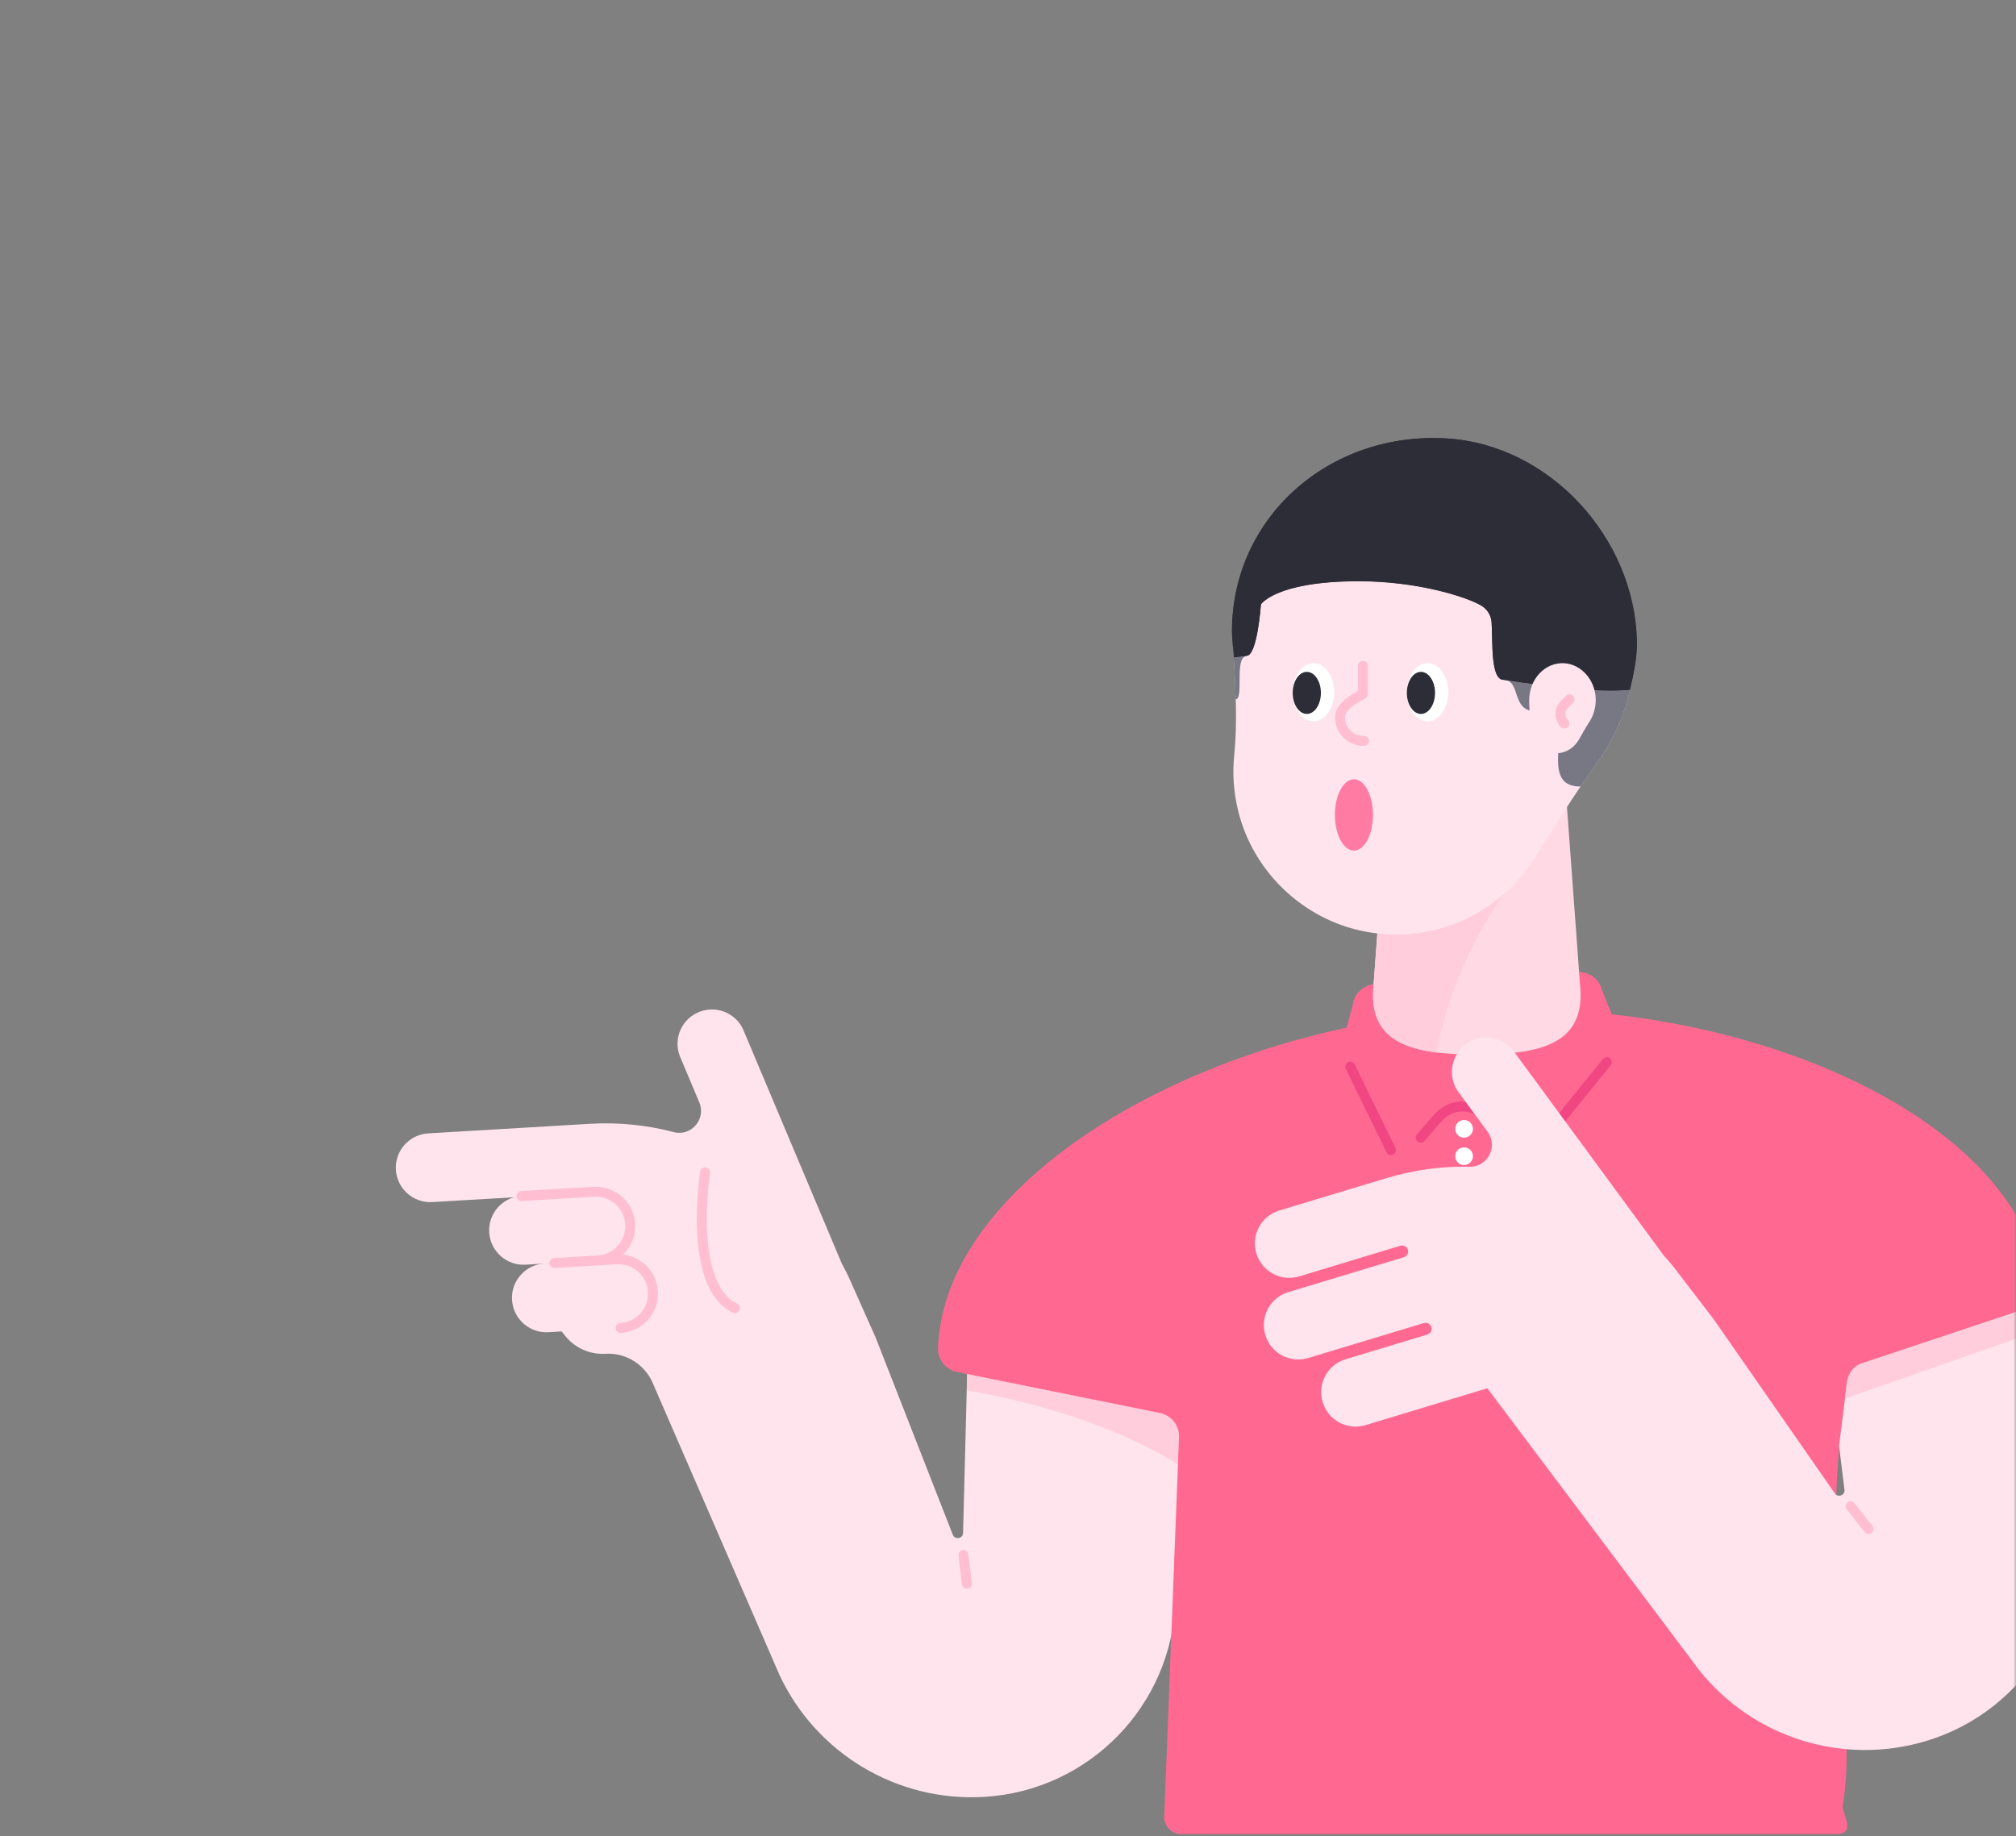 <svg width="382" height="348" viewBox="0 0 382 348" fill="none" xmlns="http://www.w3.org/2000/svg">
<rect x="0" y="0" width="382" height="348" fill="#808080" stroke="none"/>
<mask id="mask0" mask-type="alpha" maskUnits="userSpaceOnUse" x="0" y="0" width="382" height="348">
<path d="M382 324C382 337.255 371.255 348 358 348L24 348C10.745 348 2.95782e-05 337.255 2.84194e-05 324L2.19259e-06 24C1.03382e-06 10.745 10.745 1.93855e-06 24 7.79773e-07L358 -2.84194e-05C371.255 -2.95782e-05 382 10.745 382 24L382 324Z" fill="#F04682"/>
</mask>
<g mask="url(#mask0)">
<path d="M106.671 226.341L81.91 227.796C78.322 228.016 75.231 225.264 75.012 221.676C74.793 218.088 77.544 214.997 81.133 214.778L111.794 212.964C117.236 212.645 122.599 213.203 127.683 214.539C130.992 215.396 133.843 212.047 132.507 208.897L128.779 200.046C127.543 196.657 129.278 192.928 132.667 191.692C136.056 190.456 139.784 192.191 141.02 195.58L159.501 239.439C159.959 240.276 160.398 241.133 160.816 242.011L165.94 253.514L180.553 290.873C180.991 291.85 182.467 291.571 182.487 290.495L183.484 251.739L224.332 254.869L222.737 303.294C222.079 323.21 206.37 339.338 186.474 340.514C170.027 341.491 154.676 332.32 147.699 317.408L123.656 262.026C122.121 258.518 118.572 256.325 114.745 256.544C111.754 256.723 108.883 255.427 107.029 253.075L102.883 247.792L110.458 242.15L106.671 226.341Z" fill="#FFE4EE"/>
<path d="M113.27 238.861L99.594 239.658C96.006 239.878 92.916 237.127 92.696 233.538C92.477 229.95 95.228 226.86 98.817 226.64L112.493 225.843C116.081 225.624 119.171 228.375 119.391 231.963C119.61 235.552 116.879 238.642 113.27 238.861Z" fill="#FFE4EE"/>
<path d="M117.597 251.66L103.92 252.457C100.332 252.677 97.242 249.925 97.023 246.337C96.803 242.748 99.555 239.658 103.143 239.439L116.819 238.642C120.408 238.422 123.498 241.174 123.717 244.762C123.916 248.37 121.185 251.46 117.597 251.66Z" fill="#FFE4EE"/>
<path d="M183.505 251.739L224.354 254.869L223.596 277.775C213.748 271.396 198.617 266.093 183.186 263.481L183.505 251.739Z" fill="#FFCDDC"/>
<path d="M98.837 226.64L112.514 225.843C116.102 225.624 119.192 228.375 119.411 231.963C119.631 235.552 116.879 238.642 113.291 238.861" stroke="#FFBED2" stroke-width="1.884" stroke-miterlimit="10" stroke-linecap="round" stroke-linejoin="round"/>
<path d="M105.056 239.339L116.819 238.642C120.407 238.422 123.497 241.174 123.716 244.762C123.936 248.35 121.185 251.44 117.596 251.66" stroke="#FFBED2" stroke-width="1.884" stroke-miterlimit="10" stroke-linecap="round" stroke-linejoin="round"/>
<path d="M133.604 222.174C133.604 222.174 130.235 243.625 139.266 247.892" stroke="#FFBED2" stroke-width="1.884" stroke-miterlimit="10" stroke-linecap="round" stroke-linejoin="round"/>
<path d="M182.547 294.661L183.205 300.124" stroke="#FFBED2" stroke-width="1.884" stroke-miterlimit="10" stroke-linecap="round" stroke-linejoin="round"/>
<path d="M223.416 272.054C223.356 269.96 221.861 268.186 219.807 267.767L181.351 259.992C179.198 259.554 177.663 257.62 177.742 255.427C178.719 228.135 213.906 203.574 255.173 194.742L256.369 190.257C256.649 188.183 258.463 186.589 260.676 186.449L298.773 184.196C300.986 184.057 302.96 185.432 303.498 187.466L305.372 192.21C346.34 196.736 382.663 216.692 386.73 243.127C387.069 245.28 385.773 247.373 383.7 248.071L352.999 258.298C351.324 258.856 350.168 260.331 349.968 262.026L349.63 265.116C344.526 297.592 352.261 326.1 349.131 342.228C349.37 344.461 351.842 347.83 347.317 347.551H223.814C222 347.551 220.545 346.036 220.605 344.222L223.416 272.054Z" fill="#FF6991"/>
<path d="M277.422 215.595C278.346 215.595 279.096 214.846 279.096 213.921C279.096 212.996 278.346 212.246 277.422 212.246C276.497 212.246 275.747 212.996 275.747 213.921C275.747 214.846 276.497 215.595 277.422 215.595Z" fill="white"/>
<path d="M277.422 220.779C278.346 220.779 279.096 220.029 279.096 219.104C279.096 218.179 278.346 217.43 277.422 217.43C276.497 217.43 275.747 218.179 275.747 219.104C275.747 220.029 276.497 220.779 277.422 220.779Z" fill="white"/>
<path d="M255.851 202.139L263.566 217.948" stroke="#F04682" stroke-width="1.884" stroke-miterlimit="10" stroke-linecap="round" stroke-linejoin="round"/>
<path d="M269.188 215.595L272.557 211.748C274.77 209.236 278.597 208.976 281.109 211.189L288.545 217.708C289.363 218.446 290.639 218.346 291.316 217.489L304.474 201.281" stroke="#F04682" stroke-width="1.884" stroke-miterlimit="10" stroke-linecap="round" stroke-linejoin="round"/>
<path d="M296.381 145.641H263.287L260.297 186.37C258.941 198.052 268.072 199.826 279.834 199.826C291.596 199.826 300.727 198.052 299.371 186.37L296.381 145.641Z" fill="#FFDAE4"/>
<path d="M288.824 165.377C282.564 170.341 274.112 187.047 272.258 199.447C265.4 198.61 260.555 196.118 260.177 189.44C260.196 188.184 260.216 187.147 260.256 186.609C260.256 186.529 260.276 186.469 260.276 186.389L261.731 166.374L288.824 165.377Z" fill="#FFCDDC"/>
<path d="M233.702 122.416C233.702 100.785 251.764 83.381 273.614 84.438C293.011 85.375 308.881 101.343 309.718 120.741C310.097 129.652 307.405 137.906 302.621 144.544C298.374 150.426 294.567 156.606 290.679 162.746C284.459 172.554 272.856 178.595 260.038 176.761C247.637 174.987 237.39 165.537 234.539 153.356C233.722 149.847 233.523 146.418 233.862 143.169C234.48 137.009 234.141 130.809 233.782 124.609C233.722 123.871 233.702 123.153 233.702 122.416Z" fill="#FFE4EE"/>
<path d="M270.503 136.709C272.672 136.709 274.431 134.237 274.431 131.187C274.431 128.137 272.672 125.665 270.503 125.665C268.334 125.665 266.576 128.137 266.576 131.187C266.576 134.237 268.334 136.709 270.503 136.709Z" fill="white"/>
<path d="M269.247 135.294C270.723 135.294 271.918 133.509 271.918 131.307C271.918 129.104 270.723 127.319 269.247 127.319C267.772 127.319 266.576 129.104 266.576 131.307C266.576 133.509 267.772 135.294 269.247 135.294Z" fill="#2D2D37"/>
<path d="M248.873 136.709C251.042 136.709 252.801 134.237 252.801 131.187C252.801 128.137 251.042 125.665 248.873 125.665C246.704 125.665 244.946 128.137 244.946 131.187C244.946 134.237 246.704 136.709 248.873 136.709Z" fill="white"/>
<path d="M247.619 135.294C249.094 135.294 250.29 133.509 250.29 131.307C250.29 129.104 249.094 127.319 247.619 127.319C246.143 127.319 244.947 129.104 244.947 131.307C244.947 133.509 246.143 135.294 247.619 135.294Z" fill="#2D2D37"/>
<path d="M236.214 124.289L233.761 124.608C233.921 127.24 234.06 129.871 234.14 132.523C235.755 132.463 233.821 124.468 236.214 124.329" fill="#787885"/>
<path d="M284.917 128.854C288.286 128.854 286.193 134.815 291.117 134.815C300.168 134.815 290.399 149.049 299.51 149.049C300.527 147.534 301.583 146.019 302.64 144.544C305.57 140.477 307.723 135.792 308.86 130.728C302.879 131.307 294.187 130.25 284.917 128.834" fill="#787885"/>
<path d="M233.703 122.415C233.703 100.605 252.064 83.081 274.153 84.457C293.63 85.673 309.26 101.921 309.738 121.438C309.818 124.628 309.499 127.738 308.821 130.728C309.499 127.758 310.217 124.648 310.137 121.438C309.658 101.921 293.63 84.317 274.153 83.101C252.044 81.726 233.424 97.894 233.424 119.703C233.424 120.441 233.723 123.85 233.763 124.568C233.763 124.568 233.763 124.568 233.763 124.588C233.763 124.588 233.763 124.588 233.763 124.568C233.723 123.87 233.703 123.152 233.703 122.415Z" fill="#2D2D37"/>
<path d="M279.296 113.425C276.325 111.69 268.411 108.819 257.466 108.819C241.796 108.819 240.281 113.205 240.281 113.205C240.281 113.205 240.261 113.285 240.241 113.405C242.235 112.109 246.98 110.155 257.466 110.155C268.411 110.155 277.681 113.026 280.651 114.76C280.671 114.78 280.691 114.78 280.691 114.8C280.332 114.222 279.874 113.763 279.296 113.425Z" fill="#2D2D37"/>
<path d="M282.625 117.929C282.884 121.498 282.366 128.834 284.898 128.834C294.168 130.25 302.86 131.307 308.841 130.728C309.498 127.758 309.837 124.648 309.758 121.438C309.279 101.921 293.649 85.653 274.172 84.457C252.063 83.082 233.722 100.605 233.722 122.415C233.722 123.153 233.742 123.87 233.782 124.588C233.782 124.588 233.782 124.588 233.782 124.608L236.234 124.289C238.267 124.169 238.925 114.52 238.925 114.52C238.925 114.52 239.244 114.042 240.241 113.404C240.261 113.284 240.281 113.205 240.281 113.205C240.281 113.205 241.796 108.819 257.466 108.819C268.411 108.819 276.325 111.69 279.296 113.424C279.874 113.763 280.352 114.221 280.691 114.78C281.807 115.457 282.545 116.614 282.625 117.929Z" fill="#2D2D37"/>
<path d="M238.925 114.501C238.925 114.501 241.796 110.115 257.466 110.115C268.41 110.115 277.681 112.985 280.651 114.72C281.807 115.398 282.545 116.574 282.645 117.91C282.904 121.478 282.385 128.815 284.917 128.815C294.188 130.23 302.879 131.287 308.86 130.708C309.538 127.738 310.256 124.628 310.176 121.418C309.698 101.901 293.669 84.298 274.192 83.082C252.083 81.706 233.463 97.874 233.463 119.684C233.463 120.422 233.762 123.831 233.802 124.548C233.802 124.548 233.802 124.548 233.802 124.568L236.254 124.249C238.248 124.15 238.925 114.501 238.925 114.501Z" fill="#2D2D37"/>
<path d="M289.761 132.682C289.761 128.695 292.751 125.485 296.38 125.685C299.589 125.864 302.221 128.795 302.361 132.363C302.42 133.998 301.982 135.513 301.184 136.749C300.486 137.826 299.849 138.962 299.211 140.098C298.174 141.912 296.26 143.009 294.127 142.69C292.074 142.371 290.379 140.617 289.901 138.384C289.761 137.746 289.741 137.108 289.781 136.51C289.881 135.373 289.821 134.237 289.761 133.101C289.761 132.941 289.761 132.802 289.761 132.682Z" fill="#FFE4EE"/>
<path d="M348.473 273.988L349.489 282.221C349.709 283.278 348.353 283.896 347.695 283.039L324.789 250.105L317.133 240.097C316.535 239.339 315.897 238.622 315.239 237.904L287.07 199.547C285.076 196.537 281.03 195.72 278.039 197.713C275.029 199.707 274.211 203.754 276.205 206.744L281.887 214.479C283.9 217.23 281.927 221.158 278.498 221.098C273.235 220.978 267.892 221.696 262.669 223.271L242.414 229.391C238.965 230.428 237.011 234.076 238.068 237.525C239.104 240.974 242.753 242.928 246.201 241.871L265.36 236.07C265.958 235.89 266.596 236.229 266.775 236.827C266.955 237.426 266.616 238.063 266.018 238.243L244.108 244.862C240.659 245.898 238.706 249.547 239.762 252.995C240.799 256.444 244.447 258.398 247.896 257.341L269.806 250.723C270.404 250.543 271.042 250.882 271.221 251.48C271.4 252.078 271.062 252.716 270.464 252.896L254.973 257.581C251.524 258.617 249.571 262.266 250.627 265.715C251.664 269.163 255.312 271.117 258.761 270.061L275.348 265.037L281.827 263.083L321.938 316.451C332.185 329.35 349.27 334.673 365.019 329.908C384.078 324.147 395.621 304.809 391.634 285.292L383.719 248.071L353.018 258.298C353.018 258.298 350.367 258.817 349.948 262.246C349.529 265.675 348.473 273.988 348.473 273.988Z" fill="#FFE4EE"/>
<path d="M350.666 285.451L354.055 289.757" stroke="#FFBED2" stroke-width="1.884" stroke-miterlimit="10" stroke-linecap="round" stroke-linejoin="round"/>
<path d="M256.549 147.674C254.555 147.674 252.94 150.704 252.94 154.432C252.94 158.16 254.555 161.19 256.549 161.19C258.542 161.19 260.157 158.16 260.157 154.432C260.157 150.704 258.542 147.674 256.549 147.674Z" fill="#FF7BA4"/>
<path d="M297.398 132.522L296.421 133.499C295.424 134.496 295.424 136.111 296.421 137.108" stroke="#FFBED2" stroke-width="1.884" stroke-miterlimit="10" stroke-linecap="round" stroke-linejoin="round"/>
<path d="M258.462 140.397C256.01 140.457 253.977 138.523 253.917 136.071C253.857 133.619 257.286 132.084 258.243 131.526V126.163" stroke="#FFBED2" stroke-width="1.884" stroke-miterlimit="10" stroke-linecap="round" stroke-linejoin="round"/>
<path d="M383.719 248.051L352.978 258.298C352.978 258.298 350.307 258.817 349.908 262.246C349.829 262.983 349.709 263.96 349.569 265.037L384.716 252.736L383.719 248.051Z" fill="#FFCDDC"/>
</g>
</svg>
